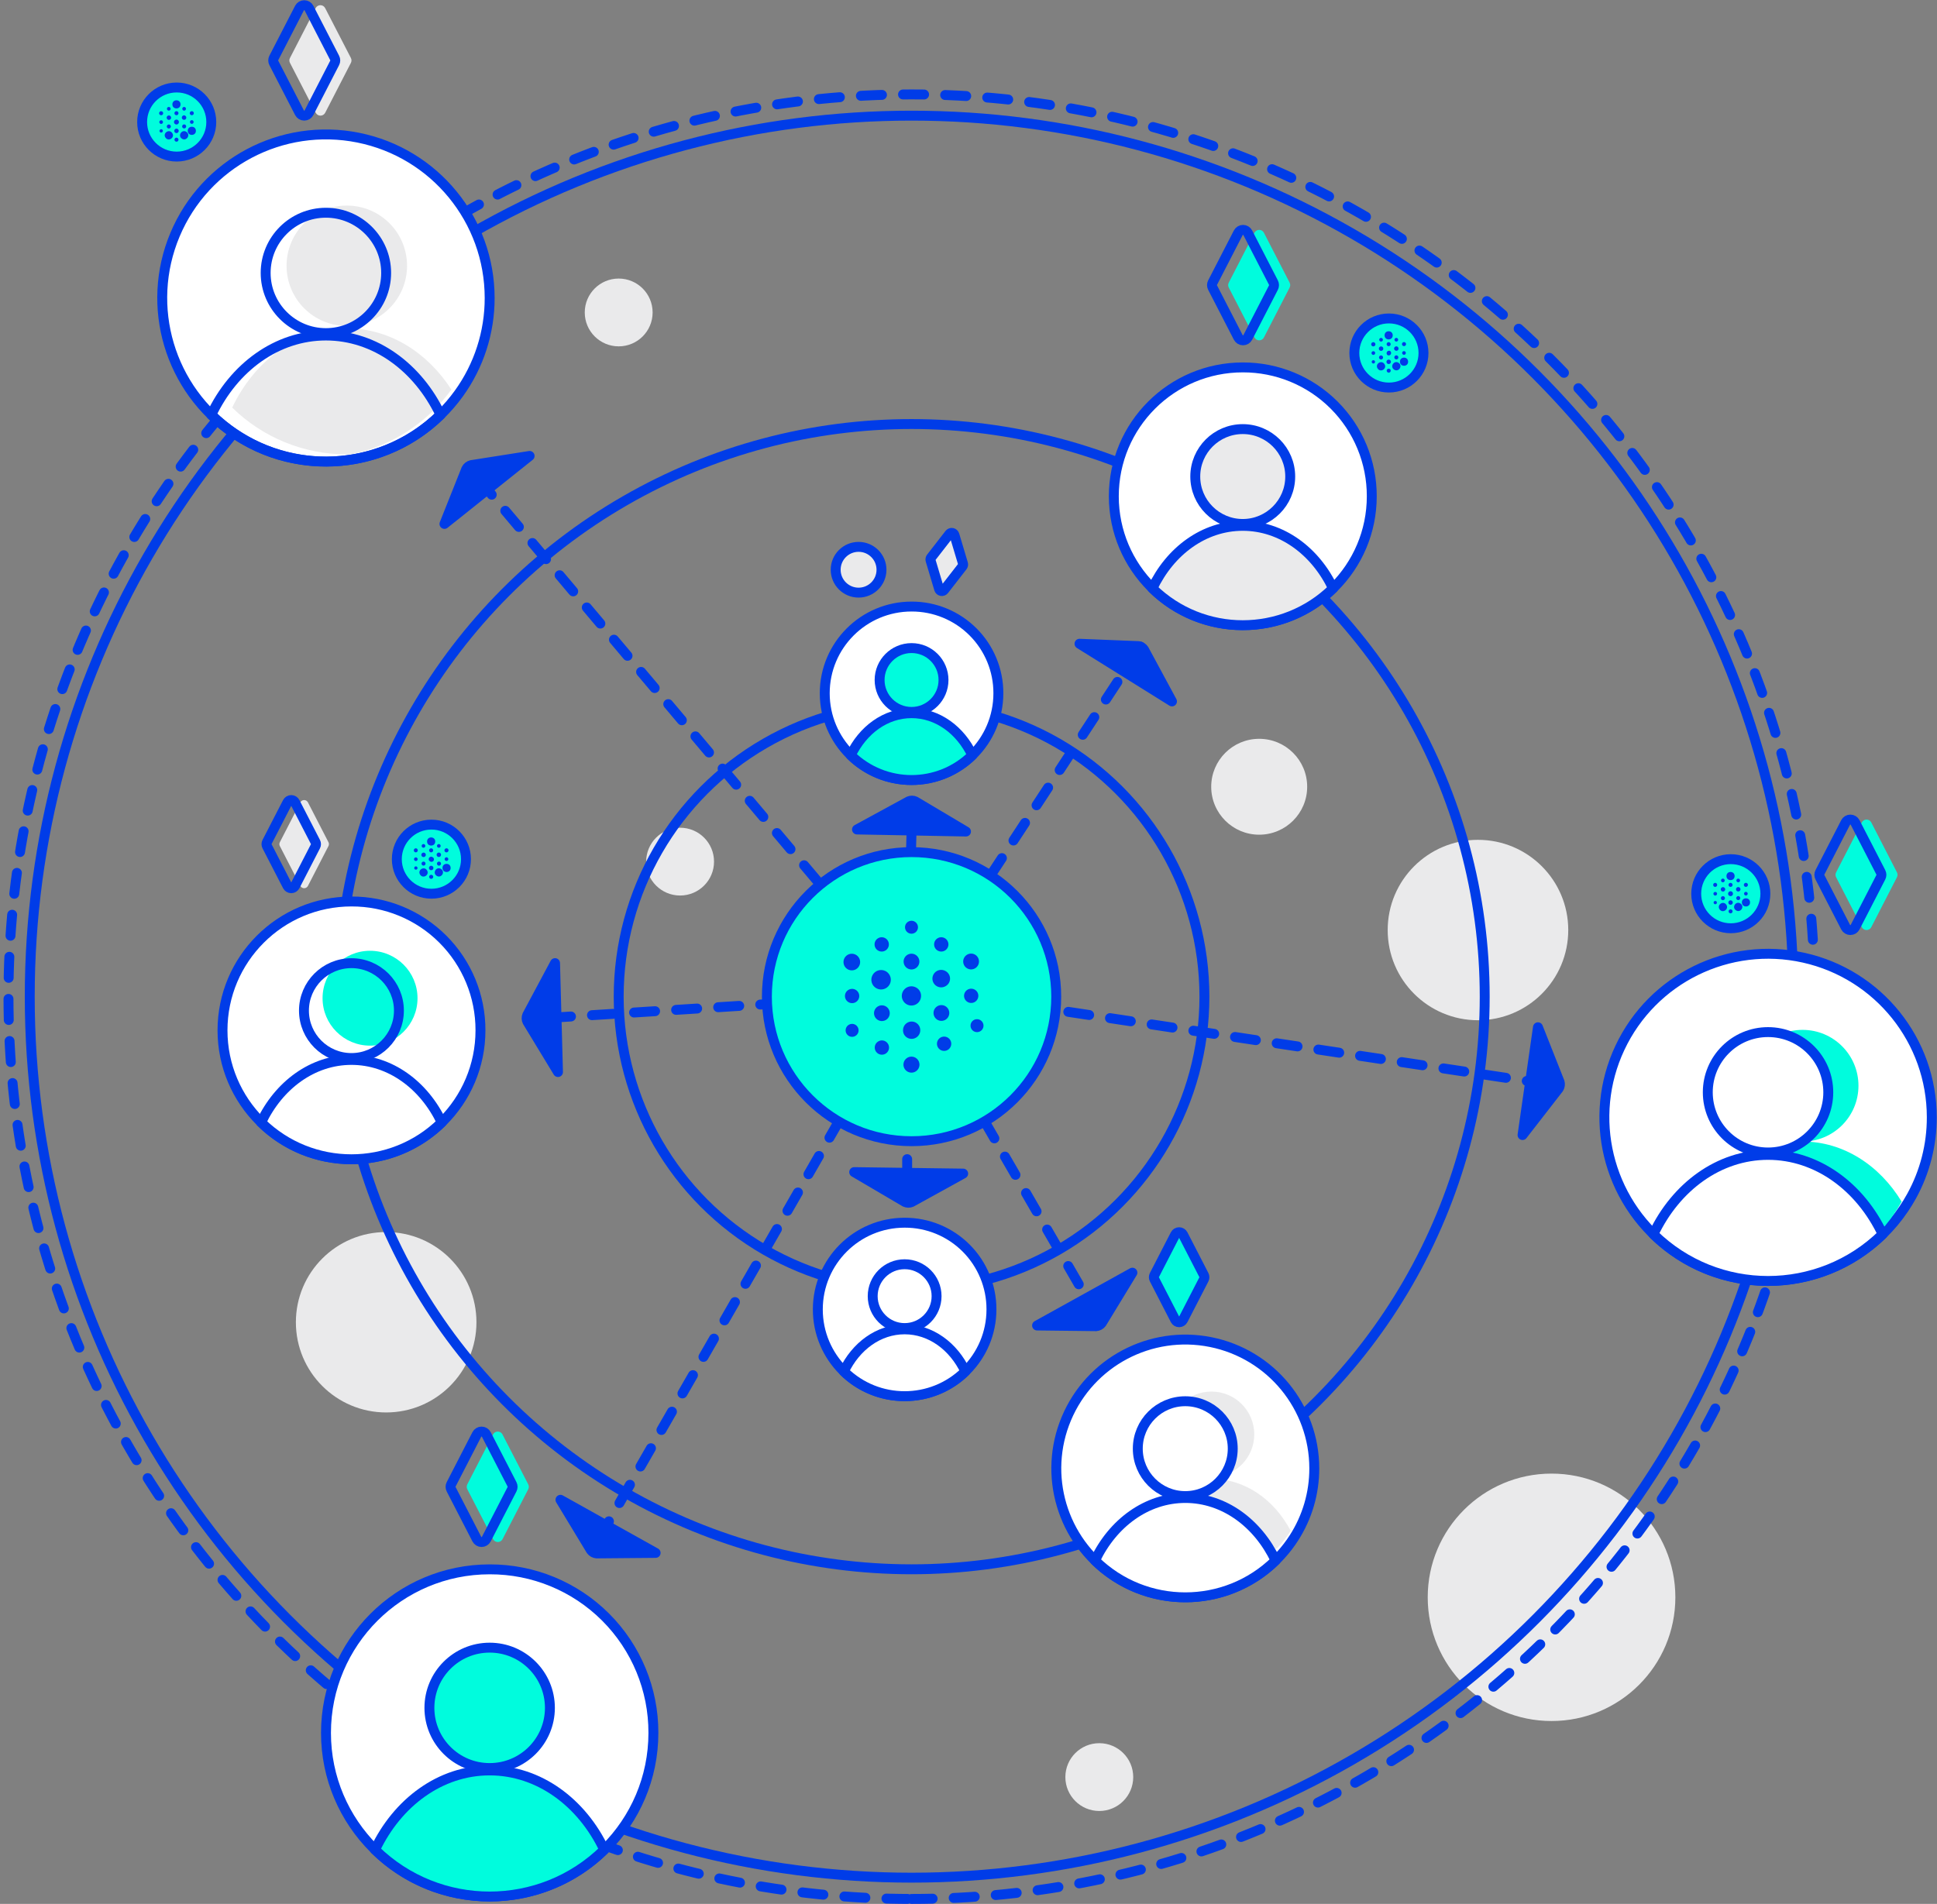 <?xml version="1.0" encoding="UTF-8"?>
<svg width="475px" height="467px" viewBox="0 0 475 467" version="1.1" xmlns="http://www.w3.org/2000/svg" xmlns:xlink="http://www.w3.org/1999/xlink">
    <rect x="0" y="0" width="475" height="467" fill="#808080" stroke="none"/>
    <!-- Generator: sketchtool 50.2 (55047) - http://www.bohemiancoding.com/sketch -->
    <title>60DBD846-333B-4FE3-9E0E-0DFA0D3A5C74</title>
    <desc>Created with sketchtool.</desc>
    <defs></defs>
    <g id="Symbols" stroke="none" stroke-width="1" fill="none" fill-rule="evenodd">
        <g id="diagram_img" transform="translate(2, 1)">
            <g id="diagram">
                <g id="Layer_2" transform="translate(0, 21.882)">
                    <ellipse id="Oval" fill="#EAEAEB" fill-rule="nonzero" cx="306.785" cy="170.096" rx="11.767" ry="11.759"></ellipse>
                    <ellipse id="Oval" fill="#EAEAEB" fill-rule="nonzero" cx="164.777" cy="188.459" rx="8.321" ry="8.315"></ellipse>
                    <ellipse id="Oval" fill="#EAEAEB" fill-rule="nonzero" cx="149.717" cy="53.758" rx="8.321" ry="8.315"></ellipse>
                    <ellipse id="Oval" fill="#EAEAEB" fill-rule="nonzero" cx="267.574" cy="413.008" rx="8.321" ry="8.315"></ellipse>
                    <ellipse id="Oval" fill="#EAEAEB" fill-rule="nonzero" cx="378.476" cy="368.912" rx="30.364" ry="30.344"></ellipse>
                    <ellipse id="Oval" fill="#EAEAEB" fill-rule="nonzero" cx="360.435" cy="205.241" rx="22.14" ry="22.125"></ellipse>
                    <ellipse id="Oval" fill="#EAEAEB" fill-rule="nonzero" cx="92.697" cy="301.445" rx="22.14" ry="22.125"></ellipse>
                    <ellipse id="Oval" stroke="#003CE8" stroke-width="2.432" stroke-linecap="round" stroke-linejoin="round" cx="221.536" cy="221.583" rx="71.819" ry="71.771"></ellipse>
                    <ellipse id="Oval" stroke="#003CE8" stroke-width="2.432" stroke-linecap="round" stroke-linejoin="round" cx="221.536" cy="221.583" rx="140.551" ry="140.457"></ellipse>
                    <ellipse id="Oval" stroke="#003CE8" stroke-width="2.432" stroke-linecap="round" stroke-linejoin="round" cx="221.536" cy="221.583" rx="216.241" ry="216.097"></ellipse>
                    <path d="M221.536,442.893 C343.843,442.893 442.993,343.809 442.993,221.583 C442.993,99.357 343.843,0.274 221.536,0.274 C99.229,0.274 0.079,99.357 0.079,221.583 C0.079,343.809 99.229,442.893 221.536,442.893 Z" id="Oval" stroke="#003CE8" stroke-width="2.432" stroke-linecap="round" stroke-linejoin="round" stroke-dasharray="5.168"></path>
                </g>
                <g id="Layer_3" transform="translate(32.845, 0)">
                    <path d="M188.691,202.959 L187.614,241.232 L80.809,114.493" id="Shape" stroke="#003CE8" stroke-width="2.432" stroke-linecap="round" stroke-linejoin="round" stroke-dasharray="5.168"></path>
                    <path d="M244.838,157.614 L188.715,243.259" id="Shape" stroke="#003CE8" stroke-width="2.432" stroke-linecap="round" stroke-linejoin="round" stroke-dasharray="5.168"></path>
                    <path d="M234.869,322.959 L187.614,241.232 L347.279,265.308" id="Shape" stroke="#003CE8" stroke-width="2.432" stroke-linecap="round" stroke-linejoin="round" stroke-dasharray="5.168"></path>
                    <path d="M111.908,376.632 L188.672,243.061 L97.904,248.79" id="Shape" stroke="#003CE8" stroke-width="2.432" stroke-linecap="round" stroke-linejoin="round" stroke-dasharray="5.168"></path>
                    <ellipse id="Oval" stroke="#003CE8" stroke-width="2.432" fill="#00FCDD" fill-rule="nonzero" stroke-linecap="round" stroke-linejoin="round" cx="305.751" cy="85.584" rx="8.479" ry="8.473"></ellipse>
                    <path d="M305.687,83.916 C305.962,83.916 306.186,83.693 306.186,83.417 C306.186,83.142 305.962,82.919 305.687,82.919 C305.411,82.919 305.188,83.142 305.188,83.417 C305.19,83.692 305.412,83.914 305.687,83.916 Z" id="Shape" fill="#003CE8" fill-rule="nonzero"></path>
                    <path d="M303.82,82.785 C304.003,82.786 304.17,82.677 304.241,82.507 C304.312,82.338 304.273,82.142 304.143,82.012 C304.013,81.882 303.817,81.844 303.648,81.915 C303.478,81.985 303.368,82.152 303.369,82.335 C303.371,82.583 303.572,82.784 303.82,82.785 Z" id="Shape" fill="#003CE8" fill-rule="nonzero"></path>
                    <path d="M307.566,82.785 C307.818,82.785 308.023,82.581 308.023,82.329 C308.023,82.078 307.818,81.873 307.566,81.873 C307.314,81.873 307.11,82.078 307.11,82.329 C307.11,82.581 307.314,82.785 307.566,82.785 Z" id="Shape" fill="#003CE8" fill-rule="nonzero"></path>
                    <ellipse id="Oval" fill="#003CE8" fill-rule="nonzero" cx="305.687" cy="81.25" rx="1" ry="1"></ellipse>
                    <path d="M304.072,84.025 C303.994,83.988 303.909,83.968 303.823,83.967 C303.576,83.971 303.362,84.139 303.3,84.378 C303.239,84.616 303.344,84.867 303.558,84.989 C303.773,85.112 304.042,85.076 304.217,84.902 C304.392,84.728 304.428,84.458 304.306,84.244 C304.25,84.15 304.169,84.075 304.072,84.025 Z" id="Shape" fill="#003CE8" fill-rule="nonzero"></path>
                    <path d="M303.57,86.244 C303.395,86.345 303.299,86.541 303.325,86.741 C303.351,86.94 303.496,87.105 303.691,87.157 C303.885,87.209 304.093,87.139 304.215,86.979 C304.338,86.819 304.352,86.601 304.251,86.426 C304.186,86.311 304.077,86.227 303.949,86.193 C303.821,86.159 303.685,86.177 303.57,86.244 Z" id="Shape" fill="#003CE8" fill-rule="nonzero"></path>
                    <ellipse id="Oval" fill="#003CE8" fill-rule="nonzero" transform="translate(303.82, 88.845) rotate(-36.19) translate(-303.82, -88.845) " cx="303.82" cy="88.845" rx="1" ry="1"></ellipse>
                    <path d="M302.135,82.971 C302.07,82.941 301.999,82.926 301.928,82.925 C301.66,82.921 301.432,83.121 301.401,83.388 C301.371,83.654 301.546,83.9 301.808,83.958 C302.07,84.016 302.334,83.866 302.418,83.612 C302.502,83.357 302.38,83.08 302.135,82.971 Z" id="Shape" fill="#003CE8" fill-rule="nonzero"></path>
                    <path d="M301.715,85.198 C301.553,85.288 301.462,85.466 301.484,85.649 C301.507,85.832 301.638,85.984 301.816,86.032 C301.994,86.08 302.184,86.015 302.296,85.868 C302.407,85.721 302.418,85.521 302.323,85.362 C302.198,85.153 301.929,85.08 301.715,85.198 Z" id="Shape" fill="#003CE8" fill-rule="nonzero"></path>
                    <path d="M301.736,87.402 C301.592,87.485 301.512,87.646 301.534,87.811 C301.556,87.976 301.675,88.111 301.836,88.154 C301.996,88.197 302.167,88.138 302.268,88.006 C302.368,87.874 302.38,87.694 302.296,87.551 C302.182,87.356 301.932,87.289 301.736,87.402 Z" id="Shape" fill="#003CE8" fill-rule="nonzero"></path>
                    <path d="M305.994,85.062 C305.72,84.963 305.414,85.074 305.266,85.324 C305.117,85.575 305.168,85.896 305.386,86.089 C305.57,86.207 305.804,86.213 305.994,86.104 C306.177,85.994 306.289,85.796 306.289,85.583 C306.289,85.369 306.177,85.171 305.994,85.062 Z" id="Shape" fill="#003CE8" fill-rule="nonzero"></path>
                    <path d="M307.849,84.022 C307.671,83.92 307.449,83.927 307.277,84.04 C307.117,84.137 307.019,84.312 307.019,84.499 C307.019,84.8 307.263,85.043 307.563,85.043 C307.67,85.045 307.776,85.017 307.867,84.961 C308.026,84.859 308.121,84.681 308.116,84.492 C308.112,84.303 308.01,84.13 307.846,84.034 L307.849,84.022 Z" id="Shape" fill="#003CE8" fill-rule="nonzero"></path>
                    <path d="M309.701,82.971 C309.521,82.866 309.294,82.885 309.134,83.018 C308.973,83.151 308.912,83.37 308.981,83.567 C309.05,83.764 309.234,83.897 309.443,83.901 C309.552,83.901 309.659,83.866 309.747,83.8 C309.804,83.758 309.852,83.705 309.89,83.645 C310.024,83.407 309.94,83.105 309.701,82.971 Z" id="Shape" fill="#003CE8" fill-rule="nonzero"></path>
                    <path d="M305.97,87.274 C305.798,87.176 305.586,87.178 305.417,87.28 C305.248,87.383 305.147,87.569 305.155,87.766 L305.155,87.785 C305.16,87.871 305.185,87.956 305.228,88.031 C305.346,88.227 305.574,88.328 305.798,88.285 C306.023,88.243 306.198,88.065 306.236,87.839 C306.274,87.614 306.168,87.388 305.97,87.274 Z" id="Shape" fill="#003CE8" fill-rule="nonzero"></path>
                    <path d="M307.825,86.229 C307.65,86.128 307.432,86.142 307.272,86.265 C307.112,86.387 307.041,86.594 307.094,86.789 C307.146,86.984 307.31,87.128 307.51,87.154 C307.71,87.181 307.907,87.084 308.007,86.909 C308.143,86.671 308.062,86.367 307.825,86.229 Z" id="Shape" fill="#003CE8" fill-rule="nonzero"></path>
                    <path d="M309.68,85.186 C309.522,85.092 309.321,85.103 309.174,85.214 C309.027,85.325 308.962,85.515 309.01,85.693 C309.058,85.871 309.21,86.002 309.393,86.025 C309.576,86.047 309.755,85.956 309.844,85.794 C309.962,85.58 309.89,85.311 309.68,85.186 Z" id="Shape" fill="#003CE8" fill-rule="nonzero"></path>
                    <path d="M305.948,89.484 C305.835,89.418 305.7,89.4 305.573,89.434 C305.446,89.469 305.338,89.552 305.273,89.666 C305.219,89.758 305.197,89.864 305.209,89.97 C305.238,90.201 305.423,90.382 305.655,90.403 C305.888,90.425 306.103,90.282 306.174,90.06 C306.245,89.838 306.151,89.597 305.948,89.481 L305.948,89.484 Z" id="Shape" fill="#003CE8" fill-rule="nonzero"></path>
                    <ellipse id="Oval" fill="#003CE8" fill-rule="nonzero" transform="translate(307.573, 88.825) rotate(-53.81) translate(-307.573, -88.825) " cx="307.573" cy="88.825" rx="1" ry="1"></ellipse>
                    <ellipse id="Oval" fill="#003CE8" fill-rule="nonzero" transform="translate(309.458, 87.72) rotate(-2.02) translate(-309.458, -87.72) " cx="309.458" cy="87.72" rx="1" ry="1"></ellipse>
                    <ellipse id="Oval" stroke="#003CE8" stroke-width="2.432" fill="#00FCDD" fill-rule="nonzero" stroke-linecap="round" stroke-linejoin="round" cx="8.488" cy="28.933" rx="8.479" ry="8.473"></ellipse>
                    <path d="M8.424,27.265 C8.626,27.266 8.809,27.145 8.887,26.959 C8.965,26.773 8.923,26.558 8.781,26.415 C8.639,26.272 8.424,26.229 8.237,26.306 C8.05,26.383 7.929,26.565 7.929,26.766 C7.928,26.898 7.98,27.025 8.073,27.119 C8.166,27.212 8.292,27.265 8.424,27.265 Z" id="Shape" fill="#003CE8" fill-rule="nonzero"></path>
                    <path d="M6.548,26.137 C6.8,26.137 7.004,25.933 7.004,25.681 C7.004,25.43 6.8,25.225 6.548,25.225 C6.296,25.225 6.092,25.43 6.092,25.681 C6.092,25.933 6.296,26.137 6.548,26.137 Z" id="Shape" fill="#003CE8" fill-rule="nonzero"></path>
                    <path d="M10.304,26.137 C10.488,26.138 10.654,26.029 10.725,25.859 C10.796,25.69 10.757,25.494 10.627,25.364 C10.497,25.234 10.302,25.196 10.132,25.267 C9.962,25.338 9.852,25.504 9.854,25.687 C9.855,25.935 10.056,26.136 10.304,26.137 Z" id="Shape" fill="#003CE8" fill-rule="nonzero"></path>
                    <ellipse id="Oval" fill="#003CE8" fill-rule="nonzero" cx="8.427" cy="24.599" rx="1" ry="1"></ellipse>
                    <path d="M6.812,27.377 C6.736,27.337 6.65,27.316 6.563,27.316 C6.317,27.321 6.104,27.488 6.042,27.727 C5.98,27.965 6.086,28.215 6.299,28.338 C6.513,28.46 6.782,28.425 6.957,28.252 C7.132,28.079 7.17,27.811 7.05,27.596 C6.995,27.5 6.912,27.424 6.812,27.377 Z" id="Shape" fill="#003CE8" fill-rule="nonzero"></path>
                    <path d="M6.311,29.593 C6.135,29.693 6.037,29.889 6.063,30.089 C6.089,30.29 6.233,30.455 6.428,30.507 C6.623,30.56 6.831,30.489 6.954,30.329 C7.077,30.168 7.09,29.95 6.989,29.775 C6.851,29.539 6.548,29.457 6.311,29.593 Z" id="Shape" fill="#003CE8" fill-rule="nonzero"></path>
                    <ellipse id="Oval" fill="#003CE8" fill-rule="nonzero" transform="translate(6.559, 32.191) rotate(-36.19) translate(-6.559, -32.191) " cx="6.559" cy="32.191" rx="1" ry="1"></ellipse>
                    <path d="M4.866,26.32 C4.802,26.289 4.733,26.273 4.662,26.274 C4.438,26.277 4.243,26.43 4.187,26.648 C4.13,26.865 4.227,27.093 4.422,27.205 C4.617,27.317 4.862,27.284 5.022,27.125 C5.181,26.967 5.214,26.722 5.103,26.526 C5.049,26.433 4.966,26.36 4.866,26.32 Z" id="Shape" fill="#003CE8" fill-rule="nonzero"></path>
                    <path d="M4.455,28.547 C4.294,28.636 4.202,28.814 4.223,28.997 C4.245,29.18 4.375,29.332 4.553,29.381 C4.731,29.43 4.921,29.366 5.033,29.22 C5.145,29.073 5.157,28.873 5.064,28.715 C4.939,28.504 4.67,28.43 4.455,28.547 Z" id="Shape" fill="#003CE8" fill-rule="nonzero"></path>
                    <path d="M4.477,30.754 C4.347,30.825 4.265,30.96 4.264,31.108 C4.263,31.256 4.342,31.393 4.471,31.466 C4.6,31.539 4.758,31.536 4.884,31.459 C5.014,31.388 5.096,31.253 5.097,31.105 C5.098,30.957 5.019,30.82 4.89,30.747 C4.761,30.674 4.603,30.677 4.477,30.754 Z" id="Shape" fill="#003CE8" fill-rule="nonzero"></path>
                    <path d="M8.734,28.414 C8.547,28.306 8.317,28.305 8.129,28.412 C7.941,28.519 7.824,28.717 7.822,28.933 C7.823,29.15 7.94,29.349 8.128,29.457 C8.316,29.565 8.547,29.564 8.734,29.456 C8.918,29.346 9.03,29.148 9.03,28.935 C9.03,28.721 8.918,28.523 8.734,28.414 Z" id="Shape" fill="#003CE8" fill-rule="nonzero"></path>
                    <path d="M10.587,27.371 C10.355,27.227 10.052,27.273 9.874,27.481 C9.696,27.688 9.696,27.994 9.874,28.201 C10.052,28.408 10.355,28.455 10.587,28.31 C10.749,28.209 10.845,28.03 10.841,27.839 C10.836,27.648 10.732,27.474 10.565,27.38 L10.587,27.371 Z" id="Shape" fill="#003CE8" fill-rule="nonzero"></path>
                    <path d="M12.442,26.332 C12.286,26.245 12.096,26.247 11.942,26.336 C11.787,26.425 11.691,26.588 11.687,26.766 C11.687,27.04 11.909,27.262 12.183,27.262 C12.364,27.259 12.53,27.162 12.621,27.006 C12.757,26.771 12.677,26.469 12.442,26.332 Z" id="Shape" fill="#003CE8" fill-rule="nonzero"></path>
                    <path d="M8.71,30.623 C8.449,30.474 8.116,30.564 7.965,30.824 C7.911,30.916 7.887,31.022 7.895,31.128 L7.895,31.143 C7.914,31.401 8.112,31.611 8.37,31.643 C8.627,31.676 8.871,31.523 8.954,31.277 C9.037,31.032 8.935,30.762 8.71,30.632 L8.71,30.623 Z" id="Shape" fill="#003CE8" fill-rule="nonzero"></path>
                    <path d="M10.562,29.581 C10.325,29.445 10.022,29.526 9.886,29.763 C9.749,30 9.831,30.303 10.068,30.44 C10.305,30.576 10.608,30.495 10.745,30.258 C10.811,30.144 10.829,30.009 10.794,29.882 C10.76,29.755 10.677,29.646 10.562,29.581 Z" id="Shape" fill="#003CE8" fill-rule="nonzero"></path>
                    <path d="M12.417,28.535 C12.258,28.442 12.058,28.454 11.912,28.566 C11.765,28.678 11.701,28.868 11.75,29.045 C11.799,29.223 11.951,29.354 12.135,29.375 C12.318,29.397 12.496,29.305 12.585,29.143 C12.702,28.929 12.628,28.659 12.417,28.535 Z" id="Shape" fill="#003CE8" fill-rule="nonzero"></path>
                    <path d="M8.683,32.824 C8.569,32.757 8.435,32.739 8.308,32.773 C8.181,32.807 8.073,32.889 8.008,33.003 C7.92,33.161 7.92,33.352 8.008,33.51 C8.127,33.714 8.374,33.805 8.597,33.726 C8.82,33.647 8.955,33.422 8.92,33.188 C8.902,33.036 8.815,32.901 8.683,32.824 Z" id="Shape" fill="#003CE8" fill-rule="nonzero"></path>
                    <ellipse id="Oval" fill="#003CE8" fill-rule="nonzero" transform="translate(10.314, 32.179) rotate(-53.81) translate(-10.314, -32.179) " cx="10.314" cy="32.179" rx="1" ry="1"></ellipse>
                    <ellipse id="Oval" fill="#003CE8" fill-rule="nonzero" transform="translate(12.194, 31.09) rotate(-2.02) translate(-12.194, -31.09) " cx="12.194" cy="31.09" rx="1" ry="1"></ellipse>
                    <ellipse id="Oval" stroke="#003CE8" stroke-width="2.432" fill="#00FCDD" fill-rule="nonzero" stroke-linecap="round" stroke-linejoin="round" cx="70.946" cy="209.739" rx="8.479" ry="8.473"></ellipse>
                    <path d="M70.882,208.071 C71.158,208.071 71.381,207.848 71.381,207.572 C71.381,207.297 71.158,207.074 70.882,207.074 C70.607,207.074 70.383,207.297 70.383,207.572 C70.383,207.705 70.436,207.831 70.529,207.925 C70.623,208.018 70.75,208.071 70.882,208.071 Z" id="Shape" fill="#003CE8" fill-rule="nonzero"></path>
                    <path d="M69.006,206.94 C69.258,206.94 69.462,206.736 69.462,206.484 C69.462,206.233 69.258,206.028 69.006,206.028 C68.754,206.028 68.549,206.233 68.549,206.484 C68.549,206.736 68.754,206.94 69.006,206.94 Z" id="Shape" fill="#003CE8" fill-rule="nonzero"></path>
                    <path d="M72.762,206.94 C72.945,206.941 73.112,206.832 73.183,206.662 C73.254,206.493 73.215,206.297 73.085,206.167 C72.955,206.037 72.759,205.999 72.59,206.07 C72.42,206.14 72.31,206.307 72.311,206.49 C72.313,206.738 72.514,206.939 72.762,206.94 Z" id="Shape" fill="#003CE8" fill-rule="nonzero"></path>
                    <ellipse id="Oval" fill="#003CE8" fill-rule="nonzero" cx="70.885" cy="205.405" rx="1" ry="1"></ellipse>
                    <path d="M69.27,208.186 C69.193,208.146 69.108,208.125 69.021,208.125 C68.772,208.128 68.557,208.297 68.494,208.537 C68.432,208.777 68.538,209.03 68.753,209.153 C68.969,209.276 69.241,209.24 69.416,209.064 C69.592,208.889 69.628,208.617 69.504,208.402 C69.451,208.308 69.369,208.232 69.27,208.186 Z" id="Shape" fill="#003CE8" fill-rule="nonzero"></path>
                    <path d="M68.768,210.399 C68.532,210.536 68.451,210.838 68.587,211.075 C68.724,211.312 69.027,211.393 69.264,211.257 C69.501,211.121 69.583,210.818 69.447,210.581 C69.381,210.467 69.273,210.383 69.145,210.349 C69.018,210.315 68.883,210.333 68.768,210.399 Z" id="Shape" fill="#003CE8" fill-rule="nonzero"></path>
                    <ellipse id="Oval" fill="#003CE8" fill-rule="nonzero" transform="translate(69.017, 212.999) rotate(-36.19) translate(-69.017, -212.999) " cx="69.017" cy="212.999" rx="1" ry="1"></ellipse>
                    <path d="M67.33,207.123 C67.177,207.052 66.998,207.064 66.857,207.155 C66.715,207.247 66.629,207.404 66.63,207.572 C66.628,207.773 66.749,207.955 66.935,208.031 C67.129,208.108 67.351,208.053 67.487,207.895 C67.624,207.737 67.646,207.511 67.543,207.329 C67.493,207.241 67.419,207.169 67.33,207.123 Z" id="Shape" fill="#003CE8" fill-rule="nonzero"></path>
                    <path d="M66.907,209.353 C66.748,209.443 66.658,209.62 66.681,209.801 C66.703,209.983 66.834,210.132 67.01,210.18 C67.187,210.227 67.375,210.164 67.485,210.018 C67.596,209.873 67.608,209.675 67.515,209.517 C67.39,209.308 67.121,209.235 66.907,209.353 Z" id="Shape" fill="#003CE8" fill-rule="nonzero"></path>
                    <path d="M66.935,211.557 C66.792,211.639 66.713,211.799 66.734,211.963 C66.756,212.126 66.874,212.26 67.033,212.303 C67.192,212.345 67.361,212.288 67.462,212.157 C67.562,212.027 67.574,211.848 67.491,211.706 C67.377,211.512 67.13,211.446 66.935,211.557 Z" id="Shape" fill="#003CE8" fill-rule="nonzero"></path>
                    <path d="M71.192,209.217 C71.005,209.108 70.774,209.108 70.586,209.216 C70.398,209.323 70.281,209.523 70.28,209.739 C70.28,209.945 70.387,210.137 70.563,210.244 C70.746,210.406 71.01,210.443 71.23,210.336 C71.451,210.23 71.587,210.001 71.574,209.757 C71.561,209.512 71.402,209.299 71.171,209.217 L71.192,209.217 Z" id="Shape" fill="#003CE8" fill-rule="nonzero"></path>
                    <path d="M73.044,208.186 C72.846,208.072 72.598,208.094 72.422,208.24 C72.246,208.386 72.179,208.626 72.255,208.842 C72.331,209.057 72.533,209.203 72.762,209.207 C72.864,209.207 72.964,209.179 73.051,209.125 C73.125,209.079 73.186,209.016 73.23,208.94 C73.307,208.816 73.33,208.666 73.295,208.524 C73.26,208.383 73.17,208.261 73.044,208.186 Z" id="Shape" fill="#003CE8" fill-rule="nonzero"></path>
                    <path d="M74.897,207.138 C74.74,207.05 74.549,207.052 74.395,207.143 C74.24,207.234 74.145,207.399 74.145,207.578 C74.144,207.766 74.25,207.938 74.418,208.022 C74.586,208.106 74.787,208.087 74.936,207.974 C74.995,207.933 75.044,207.88 75.079,207.819 C75.147,207.704 75.166,207.568 75.131,207.44 C75.097,207.312 75.012,207.203 74.897,207.138 Z" id="Shape" fill="#003CE8" fill-rule="nonzero"></path>
                    <path d="M71.165,211.429 C70.993,211.331 70.782,211.333 70.612,211.435 C70.443,211.538 70.342,211.724 70.35,211.921 L70.35,211.937 C70.352,212.023 70.376,212.108 70.42,212.183 C70.492,212.308 70.612,212.399 70.751,212.436 C70.891,212.473 71.04,212.453 71.165,212.38 C71.334,212.281 71.438,212.1 71.438,211.903 C71.438,211.707 71.334,211.525 71.165,211.426 L71.165,211.429 Z" id="Shape" fill="#003CE8" fill-rule="nonzero"></path>
                    <path d="M73.02,210.387 C72.785,210.273 72.502,210.36 72.371,210.585 C72.241,210.811 72.306,211.1 72.521,211.247 C72.676,211.352 72.876,211.363 73.041,211.273 C73.205,211.184 73.306,211.011 73.302,210.824 C73.297,210.637 73.189,210.468 73.02,210.387 Z" id="Shape" fill="#003CE8" fill-rule="nonzero"></path>
                    <path d="M74.875,209.341 C74.717,209.247 74.517,209.258 74.369,209.369 C74.222,209.48 74.157,209.67 74.205,209.848 C74.254,210.026 74.405,210.157 74.588,210.18 C74.772,210.202 74.95,210.111 75.039,209.949 C75.159,209.736 75.086,209.465 74.875,209.341 Z" id="Shape" fill="#003CE8" fill-rule="nonzero"></path>
                    <path d="M71.141,213.639 C71.027,213.573 70.892,213.555 70.765,213.589 C70.638,213.624 70.53,213.707 70.465,213.821 C70.411,213.913 70.389,214.019 70.402,214.125 C70.41,214.195 70.432,214.263 70.465,214.325 C70.573,214.504 70.781,214.597 70.986,214.558 C71.191,214.519 71.35,214.356 71.384,214.15 C71.419,213.945 71.322,213.739 71.141,213.636 L71.141,213.639 Z" id="Shape" fill="#003CE8" fill-rule="nonzero"></path>
                    <ellipse id="Oval" fill="#003CE8" fill-rule="nonzero" transform="translate(72.773, 212.981) rotate(-53.81) translate(-72.773, -212.981) " cx="72.773" cy="212.981" rx="1" ry="1"></ellipse>
                    <ellipse id="Oval" fill="#003CE8" fill-rule="nonzero" transform="translate(74.662, 211.89) rotate(-2.02) translate(-74.662, -211.89) " cx="74.662" cy="211.89" rx="1" ry="1"></ellipse>
                    <ellipse id="Oval" stroke="#003CE8" stroke-width="2.432" fill="#EAEAEB" fill-rule="nonzero" stroke-linecap="round" stroke-linejoin="round" cx="175.701" cy="138.749" rx="5.617" ry="5.613"></ellipse>
                    <ellipse id="Oval" stroke="#003CE8" stroke-width="2.432" fill="#00FCDD" fill-rule="nonzero" stroke-linecap="round" stroke-linejoin="round" cx="389.589" cy="218.213" rx="8.479" ry="8.473"></ellipse>
                    <path d="M389.525,216.544 C389.727,216.545 389.909,216.425 389.988,216.239 C390.066,216.052 390.024,215.838 389.881,215.694 C389.739,215.551 389.524,215.508 389.338,215.585 C389.151,215.662 389.029,215.844 389.029,216.046 C389.029,216.32 389.25,216.542 389.525,216.544 Z" id="Shape" fill="#003CE8" fill-rule="nonzero"></path>
                    <path d="M387.648,215.414 C387.9,215.414 388.104,215.209 388.104,214.958 C388.104,214.706 387.9,214.502 387.648,214.502 C387.396,214.502 387.192,214.706 387.192,214.958 C387.192,215.209 387.396,215.414 387.648,215.414 Z" id="Shape" fill="#003CE8" fill-rule="nonzero"></path>
                    <path d="M391.407,215.414 C391.591,215.415 391.757,215.305 391.828,215.135 C391.899,214.966 391.861,214.77 391.731,214.64 C391.601,214.511 391.405,214.472 391.235,214.543 C391.066,214.614 390.956,214.78 390.957,214.964 C390.959,215.211 391.159,215.412 391.407,215.414 Z" id="Shape" fill="#003CE8" fill-rule="nonzero"></path>
                    <ellipse id="Oval" fill="#003CE8" fill-rule="nonzero" cx="389.528" cy="213.879" rx="1" ry="1"></ellipse>
                    <path d="M387.913,216.657 C387.836,216.616 387.75,216.595 387.663,216.596 C387.417,216.601 387.204,216.769 387.144,217.008 C387.083,217.247 387.189,217.497 387.404,217.618 C387.618,217.74 387.887,217.704 388.061,217.53 C388.235,217.355 388.272,217.086 388.15,216.872 C388.094,216.778 388.012,216.703 387.913,216.657 Z" id="Shape" fill="#003CE8" fill-rule="nonzero"></path>
                    <path d="M387.411,218.872 C387.235,218.972 387.138,219.168 387.163,219.369 C387.189,219.569 387.333,219.734 387.529,219.786 C387.724,219.839 387.931,219.769 388.054,219.608 C388.177,219.448 388.191,219.229 388.089,219.055 C388.024,218.94 387.915,218.857 387.788,218.823 C387.661,218.788 387.525,218.806 387.411,218.872 Z" id="Shape" fill="#003CE8" fill-rule="nonzero"></path>
                    <ellipse id="Oval" fill="#003CE8" fill-rule="nonzero" transform="translate(387.661, 221.477) rotate(-36.19) translate(-387.661, -221.477) " cx="387.661" cy="221.477" rx="1" ry="1"></ellipse>
                    <path d="M385.973,215.596 C385.819,215.525 385.641,215.538 385.499,215.629 C385.357,215.72 385.272,215.877 385.273,216.046 C385.271,216.247 385.391,216.429 385.577,216.505 C385.772,216.581 385.993,216.526 386.13,216.369 C386.267,216.211 386.289,215.984 386.185,215.803 C386.136,215.714 386.062,215.643 385.973,215.596 Z" id="Shape" fill="#003CE8" fill-rule="nonzero"></path>
                    <path d="M385.556,217.827 C385.396,217.916 385.307,218.093 385.33,218.274 C385.352,218.456 385.482,218.606 385.659,218.653 C385.835,218.701 386.023,218.637 386.134,218.492 C386.245,218.346 386.257,218.148 386.164,217.991 C386.039,217.781 385.77,217.709 385.556,217.827 Z" id="Shape" fill="#003CE8" fill-rule="nonzero"></path>
                    <path d="M385.577,220.039 C385.451,220.112 385.372,220.247 385.372,220.393 C385.372,220.539 385.45,220.673 385.576,220.747 C385.702,220.82 385.858,220.82 385.985,220.747 C386.18,220.635 386.248,220.385 386.135,220.19 C386.023,219.994 385.773,219.927 385.577,220.039 Z" id="Shape" fill="#003CE8" fill-rule="nonzero"></path>
                    <path d="M389.835,217.69 C389.647,217.582 389.416,217.581 389.228,217.689 C389.04,217.797 388.924,217.996 388.923,218.213 C388.922,218.419 389.029,218.61 389.205,218.717 C389.385,218.834 389.614,218.845 389.804,218.744 C389.994,218.644 390.114,218.448 390.118,218.234 C390.133,218.014 390.024,217.804 389.835,217.69 Z" id="Shape" fill="#003CE8" fill-rule="nonzero"></path>
                    <path d="M391.687,216.65 C391.489,216.536 391.24,216.558 391.064,216.704 C390.888,216.85 390.822,217.09 390.898,217.306 C390.973,217.522 391.175,217.668 391.404,217.672 C391.511,217.675 391.617,217.646 391.708,217.59 C391.783,217.544 391.844,217.48 391.888,217.404 C391.963,217.278 391.984,217.127 391.947,216.985 C391.909,216.843 391.815,216.722 391.687,216.65 Z" id="Shape" fill="#003CE8" fill-rule="nonzero"></path>
                    <path d="M393.536,215.611 C393.355,215.507 393.129,215.526 392.968,215.659 C392.808,215.792 392.747,216.011 392.816,216.207 C392.885,216.404 393.069,216.537 393.278,216.541 C393.387,216.541 393.494,216.506 393.582,216.441 C393.718,216.343 393.795,216.183 393.787,216.015 C393.779,215.848 393.687,215.696 393.542,215.611 L393.536,215.611 Z" id="Shape" fill="#003CE8" fill-rule="nonzero"></path>
                    <path d="M389.811,219.902 C389.55,219.753 389.217,219.841 389.065,220.1 C389.013,220.192 388.988,220.298 388.996,220.404 L388.996,220.419 C388.999,220.505 389.023,220.59 389.065,220.665 C389.184,220.859 389.411,220.96 389.635,220.917 C389.859,220.874 390.033,220.698 390.072,220.473 C390.111,220.249 390.007,220.024 389.811,219.909 L389.811,219.902 Z" id="Shape" fill="#003CE8" fill-rule="nonzero"></path>
                    <path d="M391.663,218.86 C391.425,218.724 391.123,218.806 390.986,219.043 C390.85,219.28 390.931,219.582 391.168,219.719 C391.405,219.855 391.708,219.774 391.845,219.538 C391.912,219.424 391.93,219.288 391.896,219.161 C391.862,219.033 391.778,218.925 391.663,218.86 Z" id="Shape" fill="#003CE8" fill-rule="nonzero"></path>
                    <path d="M393.518,217.815 C393.36,217.723 393.162,217.736 393.017,217.847 C392.872,217.959 392.809,218.147 392.858,218.323 C392.906,218.499 393.057,218.628 393.238,218.65 C393.42,218.672 393.596,218.582 393.685,218.422 C393.803,218.208 393.729,217.939 393.518,217.815 Z" id="Shape" fill="#003CE8" fill-rule="nonzero"></path>
                    <path d="M389.783,222.112 C389.67,222.046 389.534,222.028 389.408,222.063 C389.281,222.097 389.173,222.18 389.108,222.294 C389.055,222.386 389.033,222.493 389.047,222.598 C389.052,222.669 389.074,222.738 389.111,222.799 C389.22,222.973 389.426,223.061 389.627,223.021 C389.829,222.981 389.985,222.821 390.02,222.619 C390.054,222.416 389.96,222.213 389.783,222.109 L389.783,222.112 Z" id="Shape" fill="#003CE8" fill-rule="nonzero"></path>
                    <ellipse id="Oval" fill="#003CE8" fill-rule="nonzero" transform="translate(391.41, 221.451) rotate(-53.81) translate(-391.41, -221.451) " cx="391.41" cy="221.451" rx="1" ry="1"></ellipse>
                    <ellipse id="Oval" fill="#003CE8" fill-rule="nonzero" transform="translate(393.308, 220.343) rotate(-2.02) translate(-393.308, -220.343) " cx="393.308" cy="220.343" rx="1" ry="1"></ellipse>
                    <path d="M209.979,169.05 C209.979,180.8 200.448,190.325 188.691,190.325 C176.933,190.325 167.402,180.8 167.402,169.05 C167.402,157.301 176.933,147.776 188.691,147.776 C194.342,147.758 199.767,149.994 203.764,153.987 C207.76,157.981 209.997,163.402 209.979,169.05 Z" id="Shape" stroke="#003CE8" stroke-width="2.432" fill="#FFFFFF" fill-rule="nonzero" stroke-linecap="round" stroke-linejoin="round"></path>
                    <ellipse id="Oval" stroke="#003CE8" stroke-width="2.432" fill="#00FCDD" fill-rule="nonzero" stroke-linecap="round" stroke-linejoin="round" cx="188.691" cy="165.792" rx="7.834" ry="7.829"></ellipse>
                    <path d="M203.593,184.243 C195.315,192.352 182.066,192.352 173.788,184.243 C176.708,178.092 182.289,173.931 188.691,173.931 C195.092,173.931 200.673,178.098 203.593,184.243 Z" id="Shape" stroke="#003CE8" stroke-width="2.432" fill="#00FCDD" fill-rule="nonzero" stroke-linecap="round" stroke-linejoin="round"></path>
                    <path d="M301.548,120.727 C301.548,138.183 287.387,152.335 269.919,152.335 C252.451,152.335 238.29,138.183 238.29,120.727 C238.29,103.27 252.451,89.119 269.919,89.119 C278.314,89.097 286.372,92.42 292.308,98.353 C298.244,104.285 301.57,112.337 301.548,120.727 Z" id="Shape" stroke="#003CE8" stroke-width="2.432" fill="#FFFFFF" fill-rule="nonzero" stroke-linecap="round" stroke-linejoin="round"></path>
                    <ellipse id="Oval" stroke="#003CE8" stroke-width="2.432" fill="#EAEAEB" fill-rule="nonzero" stroke-linecap="round" stroke-linejoin="round" cx="269.907" cy="115.885" rx="11.642" ry="11.634"></ellipse>
                    <path d="M292.056,143.308 C279.755,155.367 260.058,155.367 247.757,143.308 C252.097,134.166 260.391,127.981 269.907,127.981 C279.423,127.981 287.716,134.166 292.056,143.308 Z" id="Shape" stroke="#003CE8" stroke-width="2.432" fill="#EAEAEB" fill-rule="nonzero" stroke-linecap="round" stroke-linejoin="round"></path>
                    <path d="M287.449,359.175 C287.459,365.235 285.718,371.169 282.434,376.264 C281.507,377.709 280.461,379.074 279.307,380.346 C278.875,380.829 278.422,381.3 277.957,381.756 C267.201,392.288 250.507,393.783 238.05,385.328 C225.592,376.873 220.827,360.814 226.659,346.939 C232.491,333.065 247.302,325.224 262.064,328.195 C276.827,331.166 287.446,344.126 287.449,359.175 Z" id="Shape" stroke="#003CE8" stroke-width="2.432" fill="#FFFFFF" fill-rule="nonzero" stroke-linecap="round" stroke-linejoin="round"></path>
                    <ellipse id="Oval" fill="#EAEAEB" fill-rule="nonzero" cx="262.234" cy="350.82" rx="10.498" ry="10.491"></ellipse>
                    <path d="M281.673,374.492 C280.747,375.937 279.701,377.302 278.547,378.574 C267.293,386.404 252.057,385.128 242.265,375.535 C246.176,367.292 253.654,361.715 262.234,361.715 C270.442,361.724 277.644,366.833 281.673,374.492 Z" id="Shape" fill="#EAEAEB" fill-rule="nonzero"></path>
                    <ellipse id="Oval" stroke="#003CE8" stroke-width="2.432" fill="#FFFFFF" fill-rule="nonzero" stroke-linecap="round" stroke-linejoin="round" cx="255.811" cy="354.333" rx="11.642" ry="11.634"></ellipse>
                    <path d="M277.969,381.756 C265.669,393.813 245.974,393.813 233.673,381.756 C238.013,372.614 246.307,366.429 255.823,366.429 C265.339,366.429 273.62,372.608 277.969,381.756 Z" id="Shape" stroke="#003CE8" stroke-width="2.432" fill="#FFFFFF" fill-rule="nonzero" stroke-linecap="round" stroke-linejoin="round"></path>
                    <path d="M82.977,251.726 C82.977,269.183 68.816,283.334 51.348,283.334 C33.88,283.334 19.719,269.183 19.719,251.726 C19.719,234.27 33.88,220.118 51.348,220.118 C59.744,220.094 67.803,223.416 73.74,229.349 C79.677,235.282 83.001,243.336 82.977,251.726 Z" id="Shape" stroke="#003CE8" stroke-width="2.432" fill="#FFFFFF" fill-rule="nonzero" stroke-linecap="round" stroke-linejoin="round"></path>
                    <ellipse id="Oval" fill="#00FCDD" fill-rule="nonzero" cx="55.898" cy="243.845" rx="11.642" ry="11.634"></ellipse>
                    <ellipse id="Oval" stroke="#003CE8" stroke-width="2.432" stroke-linecap="round" stroke-linejoin="round" cx="51.336" cy="246.885" rx="11.642" ry="11.634"></ellipse>
                    <path d="M73.485,274.307 C61.185,286.364 41.49,286.364 29.19,274.307 C33.527,265.165 41.823,258.981 51.336,258.981 C60.849,258.981 69.146,265.165 73.485,274.307 Z" id="Shape" stroke="#003CE8" stroke-width="2.432" fill="#FFFFFF" fill-rule="nonzero" stroke-linecap="round" stroke-linejoin="round"></path>
                    <path d="M125.384,424.053 C125.384,446.209 107.411,464.17 85.24,464.17 C63.069,464.17 45.095,446.209 45.095,424.053 C45.095,401.896 63.069,383.935 85.24,383.935 C95.897,383.903 106.126,388.119 113.662,395.649 C121.198,403.18 125.417,413.403 125.384,424.053 Z" id="Shape" stroke="#003CE8" stroke-width="2.432" fill="#FFFFFF" fill-rule="nonzero" stroke-linecap="round" stroke-linejoin="round"></path>
                    <ellipse id="Oval" stroke="#003CE8" stroke-width="2.432" fill="#00FCDD" fill-rule="nonzero" stroke-linecap="round" stroke-linejoin="round" cx="85.231" cy="417.907" rx="14.774" ry="14.765"></ellipse>
                    <path d="M113.338,452.709 C97.726,468.01 72.732,468.01 57.121,452.709 C62.628,441.109 73.154,433.258 85.231,433.258 C97.307,433.258 107.833,441.109 113.338,452.709 Z" id="Shape" stroke="#003CE8" stroke-width="2.432" fill="#00FCDD" fill-rule="nonzero" stroke-linecap="round" stroke-linejoin="round"></path>
                    <path d="M85.231,72.09 C85.243,80.507 82.596,88.713 77.667,95.538 C76.322,97.397 74.823,99.14 73.184,100.747 C59.533,114.116 38.343,116.013 22.532,105.282 C6.72,94.55 0.673,74.167 8.075,56.557 C15.478,38.947 34.278,28.995 53.015,32.767 C71.751,36.539 85.229,52.99 85.231,72.09 Z" id="Shape" stroke="#003CE8" stroke-width="2.432" fill="#FFFFFF" fill-rule="nonzero" stroke-linecap="round" stroke-linejoin="round"></path>
                    <ellipse id="Oval" fill="#EAEAEB" fill-rule="nonzero" cx="50.202" cy="64.188" rx="14.774" ry="14.765"></ellipse>
                    <path d="M75.842,94.55 C74.498,96.41 72.998,98.152 71.36,99.759 C65.81,105.203 58.796,108.917 51.172,110.448 C50.849,110.448 50.527,110.448 50.202,110.448 C39.689,110.46 29.594,106.34 22.095,98.978 C27.602,87.374 38.128,79.527 50.202,79.527 C60.664,79.539 69.964,85.429 75.842,94.55 Z" id="Shape" fill="#EAEAEB" fill-rule="nonzero"></path>
                    <ellipse id="Oval" stroke="#003CE8" stroke-width="2.432" stroke-linecap="round" stroke-linejoin="round" cx="45.074" cy="65.945" rx="14.774" ry="14.765"></ellipse>
                    <path d="M73.184,100.747 C57.573,116.047 32.579,116.047 16.967,100.747 C22.475,89.146 33,81.296 45.074,81.296 C57.148,81.296 67.677,89.146 73.184,100.747 Z" id="Shape" stroke="#003CE8" stroke-width="2.432" stroke-linecap="round" stroke-linejoin="round"></path>
                    <path d="M438.878,273.067 C438.887,279.835 437.177,286.494 433.909,292.421 C433.325,293.473 432.697,294.496 432.026,295.491 C430.51,297.739 428.77,299.828 426.832,301.724 C426.114,302.423 425.375,303.098 424.605,303.742 L424.371,303.937 C409.902,315.937 389.037,316.293 374.166,304.794 C359.295,293.294 354.404,273.021 362.397,256.012 C370.39,239.004 389.125,229.819 407.476,233.911 C425.828,238.004 438.879,254.277 438.878,273.067 Z" id="Shape" stroke="#003CE8" stroke-width="2.432" fill="#FFFFFF" fill-rule="nonzero" stroke-linecap="round" stroke-linejoin="round"></path>
                    <ellipse id="Oval" fill="#00FCDD" fill-rule="nonzero" cx="407.188" cy="265.308" rx="13.707" ry="13.698"></ellipse>
                    <path d="M431.485,293.746 C430.943,294.723 430.36,295.672 429.736,296.594 C428.33,298.677 426.716,300.612 424.919,302.369 C424.253,303.016 423.568,303.642 422.854,304.241 C408.794,310.741 392.177,307.876 381.11,297.044 C386.219,286.279 395.984,279 407.188,279 C417.2,279 426.077,284.826 431.485,293.746 Z" id="Shape" fill="#00FCDD" fill-rule="nonzero"></path>
                    <ellipse id="Oval" stroke="#003CE8" stroke-width="2.432" fill="#FFFFFF" fill-rule="nonzero" stroke-linecap="round" stroke-linejoin="round" cx="398.721" cy="266.922" rx="14.774" ry="14.765"></ellipse>
                    <path d="M426.832,301.724 C411.22,317.025 386.226,317.025 370.614,301.724 C376.122,290.12 386.648,282.273 398.721,282.273 C410.795,282.273 421.324,290.12 426.832,301.724 Z" id="Shape" stroke="#003CE8" stroke-width="2.432" fill="#FFFFFF" fill-rule="nonzero" stroke-linecap="round" stroke-linejoin="round"></path>
                    <path d="M187.614,288.491 L187.614,243.259" id="Shape" stroke="#003CE8" stroke-width="2.432" stroke-linecap="round" stroke-linejoin="round" stroke-dasharray="5.168"></path>
                    <ellipse id="Oval" stroke="#003CE8" stroke-width="2.432" fill="#00FCDD" fill-rule="nonzero" stroke-linecap="round" stroke-linejoin="round" cx="188.691" cy="243.465" rx="35.476" ry="35.452"></ellipse>
                    <path d="M188.669,236.794 C189.453,236.796 190.16,236.325 190.461,235.601 C190.762,234.878 190.597,234.045 190.043,233.491 C189.489,232.936 188.656,232.77 187.932,233.07 C187.207,233.369 186.735,234.075 186.735,234.858 C186.735,235.926 187.6,236.793 188.669,236.794 Z" id="Shape" fill="#003CE8" fill-rule="nonzero"></path>
                    <path d="M181.37,232.403 C182.082,232.404 182.724,231.976 182.997,231.32 C183.27,230.663 183.119,229.907 182.616,229.404 C182.113,228.901 181.356,228.751 180.699,229.024 C180.042,229.296 179.614,229.938 179.615,230.649 C179.615,231.618 180.401,232.403 181.37,232.403 Z" id="Shape" fill="#003CE8" fill-rule="nonzero"></path>
                    <path d="M195.977,232.403 C196.689,232.403 197.33,231.974 197.602,231.318 C197.874,230.661 197.723,229.905 197.219,229.403 C196.716,228.901 195.959,228.751 195.303,229.024 C194.646,229.297 194.218,229.938 194.219,230.649 C194.219,231.115 194.405,231.561 194.735,231.89 C195.064,232.219 195.511,232.404 195.977,232.403 Z" id="Shape" fill="#003CE8" fill-rule="nonzero"></path>
                    <ellipse id="Oval" fill="#003CE8" fill-rule="nonzero" cx="188.675" cy="226.437" rx="1.591" ry="1.59"></ellipse>
                    <path d="M182.398,237.229 L182.35,237.202 L182.331,237.202 C181.169,236.592 179.732,237.033 179.113,238.19 C178.493,239.346 178.923,240.786 180.076,241.414 C181.228,242.042 182.672,241.624 183.31,240.477 C183.947,239.331 183.54,237.885 182.398,237.238 L182.398,237.229 Z" id="Shape" fill="#003CE8" fill-rule="nonzero"></path>
                    <path d="M180.446,245.845 C179.522,246.38 179.206,247.562 179.741,248.485 C180.275,249.409 181.457,249.725 182.382,249.192 C183.307,248.659 183.624,247.478 183.092,246.553 C182.556,245.628 181.372,245.311 180.446,245.845 Z" id="Shape" fill="#003CE8" fill-rule="nonzero"></path>
                    <ellipse id="Oval" fill="#003CE8" fill-rule="nonzero" transform="translate(181.416, 255.95) rotate(-36.19) translate(-181.416, -255.95) " cx="181.416" cy="255.95" rx="1.755" ry="1.754"></ellipse>
                    <path d="M174.871,233.108 C174.621,232.992 174.35,232.932 174.074,232.932 C173.025,232.914 172.133,233.693 172.01,234.735 C171.887,235.776 172.574,236.741 173.598,236.968 C174.623,237.194 175.652,236.609 175.981,235.613 C176.309,234.617 175.83,233.534 174.871,233.108 Z" id="Shape" fill="#003CE8" fill-rule="nonzero"></path>
                    <path d="M173.235,241.785 C172.62,242.139 172.28,242.829 172.372,243.533 C172.465,244.236 172.973,244.814 173.658,244.998 C174.344,245.181 175.073,244.934 175.505,244.371 C175.937,243.808 175.987,243.04 175.631,242.426 C175.147,241.588 174.074,241.301 173.235,241.785 Z" id="Shape" fill="#003CE8" fill-rule="nonzero"></path>
                    <path d="M173.317,250.352 C172.76,250.674 172.451,251.299 172.535,251.937 C172.619,252.574 173.079,253.098 173.701,253.265 C174.323,253.431 174.983,253.206 175.375,252.696 C175.766,252.185 175.811,251.489 175.489,250.933 C175.049,250.174 174.077,249.914 173.317,250.352 Z" id="Shape" fill="#003CE8" fill-rule="nonzero"></path>
                    <path d="M189.871,241.256 C188.957,240.711 187.793,240.843 187.025,241.578 C186.257,242.313 186.075,243.471 186.58,244.406 C187.085,245.341 188.153,245.823 189.19,245.585 C190.226,245.346 190.975,244.445 191.02,243.383 C191.071,242.514 190.626,241.691 189.871,241.256 Z" id="Shape" fill="#003CE8" fill-rule="nonzero"></path>
                    <path d="M197.072,237.211 C196.169,236.658 194.997,236.847 194.313,237.654 C193.628,238.462 193.635,239.647 194.329,240.447 C195.023,241.246 196.197,241.421 197.093,240.858 L197.142,240.827 C197.77,240.434 198.146,239.74 198.132,238.999 C198.117,238.259 197.715,237.58 197.072,237.211 Z" id="Shape" fill="#003CE8" fill-rule="nonzero"></path>
                    <path d="M204.28,233.166 C203.576,232.753 202.689,232.823 202.059,233.342 C201.429,233.862 201.192,234.719 201.464,235.488 C201.736,236.257 202.46,236.774 203.276,236.782 C204.154,236.786 204.926,236.202 205.16,235.357 C205.395,234.512 205.034,233.614 204.28,233.166 Z" id="Shape" fill="#003CE8" fill-rule="nonzero"></path>
                    <path d="M189.773,249.851 C189.106,249.466 188.282,249.474 187.623,249.872 C186.963,250.271 186.573,250.996 186.604,251.766 L186.604,251.839 C186.619,252.176 186.715,252.504 186.884,252.796 C187.345,253.556 188.23,253.949 189.104,253.782 C189.977,253.615 190.654,252.924 190.803,252.048 C190.952,251.172 190.54,250.296 189.77,249.851 L189.773,249.851 Z" id="Shape" fill="#003CE8" fill-rule="nonzero"></path>
                    <path d="M196.984,245.794 C196.306,245.401 195.458,245.455 194.835,245.931 C194.213,246.407 193.939,247.211 194.141,247.967 C194.343,248.724 194.981,249.285 195.758,249.388 C196.535,249.491 197.297,249.116 197.69,248.438 C198.223,247.512 197.908,246.33 196.984,245.794 Z" id="Shape" fill="#003CE8" fill-rule="nonzero"></path>
                    <path d="M204.192,241.739 C203.352,241.256 202.279,241.544 201.795,242.384 C201.312,243.223 201.6,244.295 202.44,244.778 C203.28,245.262 204.353,244.973 204.836,244.134 C205.07,243.731 205.133,243.252 205.012,242.803 C204.891,242.354 204.596,241.971 204.192,241.739 Z" id="Shape" fill="#003CE8" fill-rule="nonzero"></path>
                    <path d="M189.673,258.446 C188.884,257.978 187.876,258.117 187.244,258.781 C186.611,259.445 186.521,260.457 187.028,261.222 C187.534,261.986 188.502,262.3 189.36,261.978 C190.219,261.655 190.741,260.783 190.619,259.874 C190.545,259.276 190.195,258.748 189.673,258.446 Z" id="Shape" fill="#003CE8" fill-rule="nonzero"></path>
                    <ellipse id="Oval" fill="#003CE8" fill-rule="nonzero" transform="translate(196.675, 255.015) rotate(-53.931) translate(-196.675, -255.015) " cx="196.675" cy="255.015" rx="1.758" ry="1.757"></ellipse>
                    <ellipse id="Oval" fill="#003CE8" fill-rule="nonzero" transform="translate(204.744, 250.577) rotate(-2.291) translate(-204.744, -250.577) " cx="204.744" cy="250.577" rx="1.592" ry="1.591"></ellipse>
                    <path d="M208.282,320.184 C208.282,331.934 198.751,341.459 186.994,341.459 C175.236,341.459 165.705,331.934 165.705,320.184 C165.705,308.435 175.236,298.91 186.994,298.91 C192.645,298.892 198.07,301.128 202.067,305.121 C206.063,309.115 208.3,314.537 208.282,320.184 Z" id="Shape" stroke="#003CE8" stroke-width="2.432" fill="#FFFFFF" fill-rule="nonzero" stroke-linecap="round" stroke-linejoin="round"></path>
                    <ellipse id="Oval" stroke="#003CE8" stroke-width="2.432" fill="#FFFFFF" fill-rule="nonzero" stroke-linecap="round" stroke-linejoin="round" cx="186.994" cy="316.926" rx="7.834" ry="7.829"></ellipse>
                    <path d="M201.896,335.377 C193.618,343.486 180.369,343.486 172.091,335.377 C175.011,329.226 180.592,325.065 186.994,325.065 C193.395,325.065 198.976,329.226 201.896,335.377 Z" id="Shape" stroke="#003CE8" stroke-width="2.432" fill="#FFFFFF" fill-rule="nonzero" stroke-linecap="round" stroke-linejoin="round"></path>
                    <path d="M275.098,56.089 C274.875,55.654 274.427,55.381 273.938,55.381 C273.449,55.381 273.001,55.654 272.778,56.089 L266.473,68.334 C266.278,68.708 266.278,69.154 266.473,69.528 L272.778,81.773 C273.001,82.208 273.449,82.481 273.938,82.481 C274.427,82.481 274.875,82.208 275.098,81.773 L281.406,69.528 C281.597,69.153 281.597,68.709 281.406,68.334 L275.098,56.089 Z" id="Shape" fill="#00FCDD" fill-rule="nonzero"></path>
                    <path d="M271.135,56.089 C270.911,55.655 270.463,55.382 269.974,55.382 C269.485,55.382 269.036,55.655 268.812,56.089 L262.507,68.334 C262.316,68.709 262.316,69.153 262.507,69.528 L268.812,81.773 C269.036,82.207 269.485,82.48 269.974,82.48 C270.463,82.48 270.911,82.207 271.135,81.773 L277.44,69.528 C277.632,69.153 277.632,68.709 277.44,68.334 L271.135,56.089 Z" id="Shape" stroke="#003CE8" stroke-width="2.432" stroke-linecap="round" stroke-linejoin="round"></path>
                    <path d="M424.037,200.731 C423.813,200.297 423.365,200.024 422.876,200.024 C422.388,200.024 421.94,200.297 421.716,200.731 L415.412,212.976 C415.217,213.35 415.217,213.796 415.412,214.17 L421.716,226.422 C421.94,226.856 422.388,227.129 422.876,227.129 C423.365,227.129 423.813,226.856 424.037,226.422 L430.335,214.17 C430.527,213.795 430.527,213.351 430.335,212.976 L424.037,200.731 Z" id="Shape" fill="#00FCDD" fill-rule="nonzero"></path>
                    <path d="M420.074,200.731 C419.849,200.297 419.401,200.024 418.912,200.024 C418.423,200.024 417.975,200.297 417.75,200.731 L411.446,212.976 C411.254,213.351 411.254,213.795 411.446,214.17 L417.75,226.422 C417.975,226.856 418.423,227.128 418.912,227.128 C419.401,227.128 419.849,226.856 420.074,226.422 L426.381,214.17 C426.576,213.796 426.576,213.35 426.381,212.976 L420.074,200.731 Z" id="Shape" stroke="#003CE8" stroke-width="2.432" stroke-linecap="round" stroke-linejoin="round"></path>
                    <path d="M44.886,0.979 C44.662,0.544 44.214,0.271 43.725,0.271 C43.237,0.271 42.789,0.544 42.565,0.979 L36.261,13.224 C36.066,13.598 36.066,14.044 36.261,14.418 L42.577,26.66 C42.801,27.094 43.249,27.367 43.738,27.367 C44.226,27.367 44.674,27.094 44.898,26.66 L51.205,14.418 C51.397,14.043 51.397,13.599 51.205,13.224 L44.886,0.979 Z" id="Shape" fill="#EAEAEB" fill-rule="nonzero"></path>
                    <path d="M40.923,0.979 C40.699,0.544 40.251,0.271 39.763,0.271 C39.274,0.271 38.826,0.544 38.602,0.979 L32.295,13.224 C32.103,13.599 32.103,14.043 32.295,14.418 L38.602,26.66 C38.826,27.094 39.274,27.367 39.763,27.367 C40.251,27.367 40.699,27.094 40.923,26.66 L47.227,14.418 C47.422,14.044 47.422,13.598 47.227,13.224 L40.923,0.979 Z" id="Shape" stroke="#003CE8" stroke-width="2.432" stroke-linecap="round" stroke-linejoin="round"></path>
                    <path d="M40.667,195.805 C40.489,195.457 40.131,195.239 39.74,195.239 C39.349,195.239 38.991,195.457 38.812,195.805 L33.782,205.576 C33.627,205.875 33.627,206.231 33.782,206.53 L38.812,216.301 C38.991,216.648 39.349,216.867 39.74,216.867 C40.131,216.867 40.489,216.648 40.667,216.301 L45.698,206.53 C45.853,206.231 45.853,205.875 45.698,205.576 L40.667,195.805 Z" id="Shape" fill="#EAEAEB" fill-rule="nonzero"></path>
                    <path d="M37.501,195.805 C37.324,195.457 36.966,195.238 36.575,195.238 C36.185,195.238 35.827,195.457 35.649,195.805 L30.616,205.576 C30.464,205.875 30.464,206.23 30.616,206.53 L35.649,216.301 C35.827,216.649 36.185,216.867 36.575,216.867 C36.966,216.867 37.324,216.649 37.501,216.301 L42.535,206.53 C42.69,206.231 42.69,205.875 42.535,205.576 L37.501,195.805 Z" id="Shape" stroke="#003CE8" stroke-width="2.432" stroke-linecap="round" stroke-linejoin="round"></path>
                    <path d="M88.375,350.844 C88.151,350.41 87.703,350.137 87.214,350.137 C86.725,350.137 86.276,350.41 86.052,350.844 L79.747,363.089 C79.556,363.464 79.556,363.908 79.747,364.283 L86.067,376.528 C86.292,376.963 86.74,377.235 87.229,377.235 C87.718,377.235 88.166,376.963 88.391,376.528 L94.695,364.283 C94.887,363.908 94.887,363.464 94.695,363.089 L88.375,350.844 Z" id="Shape" fill="#00FCDD" fill-rule="nonzero"></path>
                    <path d="M84.41,350.844 C84.186,350.41 83.738,350.137 83.249,350.137 C82.76,350.137 82.313,350.41 82.089,350.844 L75.785,363.089 C75.59,363.463 75.59,363.909 75.785,364.283 L82.089,376.528 C82.313,376.963 82.76,377.236 83.249,377.236 C83.738,377.236 84.186,376.963 84.41,376.528 L90.717,364.283 C90.909,363.908 90.909,363.464 90.717,363.089 L84.41,350.844 Z" id="Shape" stroke="#003CE8" stroke-width="2.432" stroke-linecap="round" stroke-linejoin="round"></path>
                    <path d="M199.201,130.197 C199.124,129.949 198.917,129.764 198.662,129.716 C198.406,129.668 198.146,129.766 197.985,129.969 L193.459,135.795 C193.321,135.973 193.278,136.206 193.344,136.421 L195.454,143.487 C195.531,143.735 195.739,143.92 195.994,143.968 C196.249,144.016 196.509,143.919 196.671,143.715 L201.196,137.892 C201.334,137.713 201.377,137.479 201.312,137.263 L199.201,130.197 Z" id="Shape" stroke="#003CE8" stroke-width="2.432" fill="#EAEAEB" fill-rule="nonzero" stroke-linecap="round" stroke-linejoin="round"></path>
                    <path d="M255.254,301.815 C255.071,301.462 254.706,301.24 254.308,301.24 C253.91,301.24 253.545,301.462 253.362,301.815 L248.223,311.796 C248.065,312.101 248.065,312.464 248.223,312.769 L253.362,322.75 C253.545,323.103 253.91,323.325 254.308,323.325 C254.706,323.325 255.071,323.103 255.254,322.75 L260.394,312.769 C260.552,312.464 260.552,312.101 260.394,311.796 L255.254,301.815 Z" id="Shape" stroke="#003CE8" stroke-width="2.432" fill="#00FCDD" fill-rule="nonzero" stroke-linecap="round" stroke-linejoin="round"></path>
                    <path d="M74.145,127.507 L79.495,114.074 C79.746,113.58 80.198,113.219 80.736,113.083 L95.03,110.834 L74.145,127.507 Z" id="Shape" stroke="#003CE8" stroke-width="2.432" fill="#003CE8" fill-rule="nonzero" stroke-linecap="round" stroke-linejoin="round"></path>
                    <path d="M101.988,261.953 L94.485,249.586 C94.242,249.09 94.227,248.512 94.443,248.003 L101.267,235.238 L101.988,261.953 Z" id="Shape" stroke="#003CE8" stroke-width="2.432" fill="#003CE8" fill-rule="nonzero" stroke-linecap="round" stroke-linejoin="round"></path>
                    <path d="M229.875,156.903 L244.333,157.48 C244.883,157.551 245.374,157.857 245.68,158.319 L252.553,171.044 L229.875,156.903 Z" id="Shape" stroke="#003CE8" stroke-width="2.432" fill="#003CE8" fill-rule="nonzero" stroke-linecap="round" stroke-linejoin="round"></path>
                    <path d="M342.3,250.972 L347.613,264.412 C347.769,264.943 347.687,265.516 347.388,265.983 L338.52,277.407 L342.3,250.972 Z" id="Shape" stroke="#003CE8" stroke-width="2.432" fill="#003CE8" fill-rule="nonzero" stroke-linecap="round" stroke-linejoin="round"></path>
                    <path d="M242.849,311.167 L235.328,323.521 C234.999,323.966 234.493,324.247 233.941,324.29 L219.471,324.123 L242.849,311.167 Z" id="Shape" stroke="#003CE8" stroke-width="2.432" fill="#003CE8" fill-rule="nonzero" stroke-linecap="round" stroke-linejoin="round"></path>
                    <path d="M125.932,379.902 L111.461,380.027 C110.91,379.981 110.405,379.698 110.078,379.252 L102.593,366.876 L125.932,379.902 Z" id="Shape" stroke="#003CE8" stroke-width="2.432" fill="#003CE8" fill-rule="nonzero" stroke-linecap="round" stroke-linejoin="round"></path>
                    <path d="M175.312,202.457 L188.018,195.537 C188.526,195.316 189.104,195.326 189.603,195.564 L202.039,202.959 L175.312,202.457 Z" id="Shape" stroke="#003CE8" stroke-width="2.432" fill="#003CE8" fill-rule="nonzero" stroke-linecap="round" stroke-linejoin="round"></path>
                    <path d="M174.625,286.501 L187.094,293.831 C187.594,294.068 188.172,294.077 188.678,293.856 L201.348,286.865 L174.625,286.501 Z" id="Shape" stroke="#003CE8" stroke-width="2.432" fill="#003CE8" fill-rule="nonzero" stroke-linecap="round" stroke-linejoin="round"></path>
                </g>
            </g>
        </g>
    </g>
</svg>